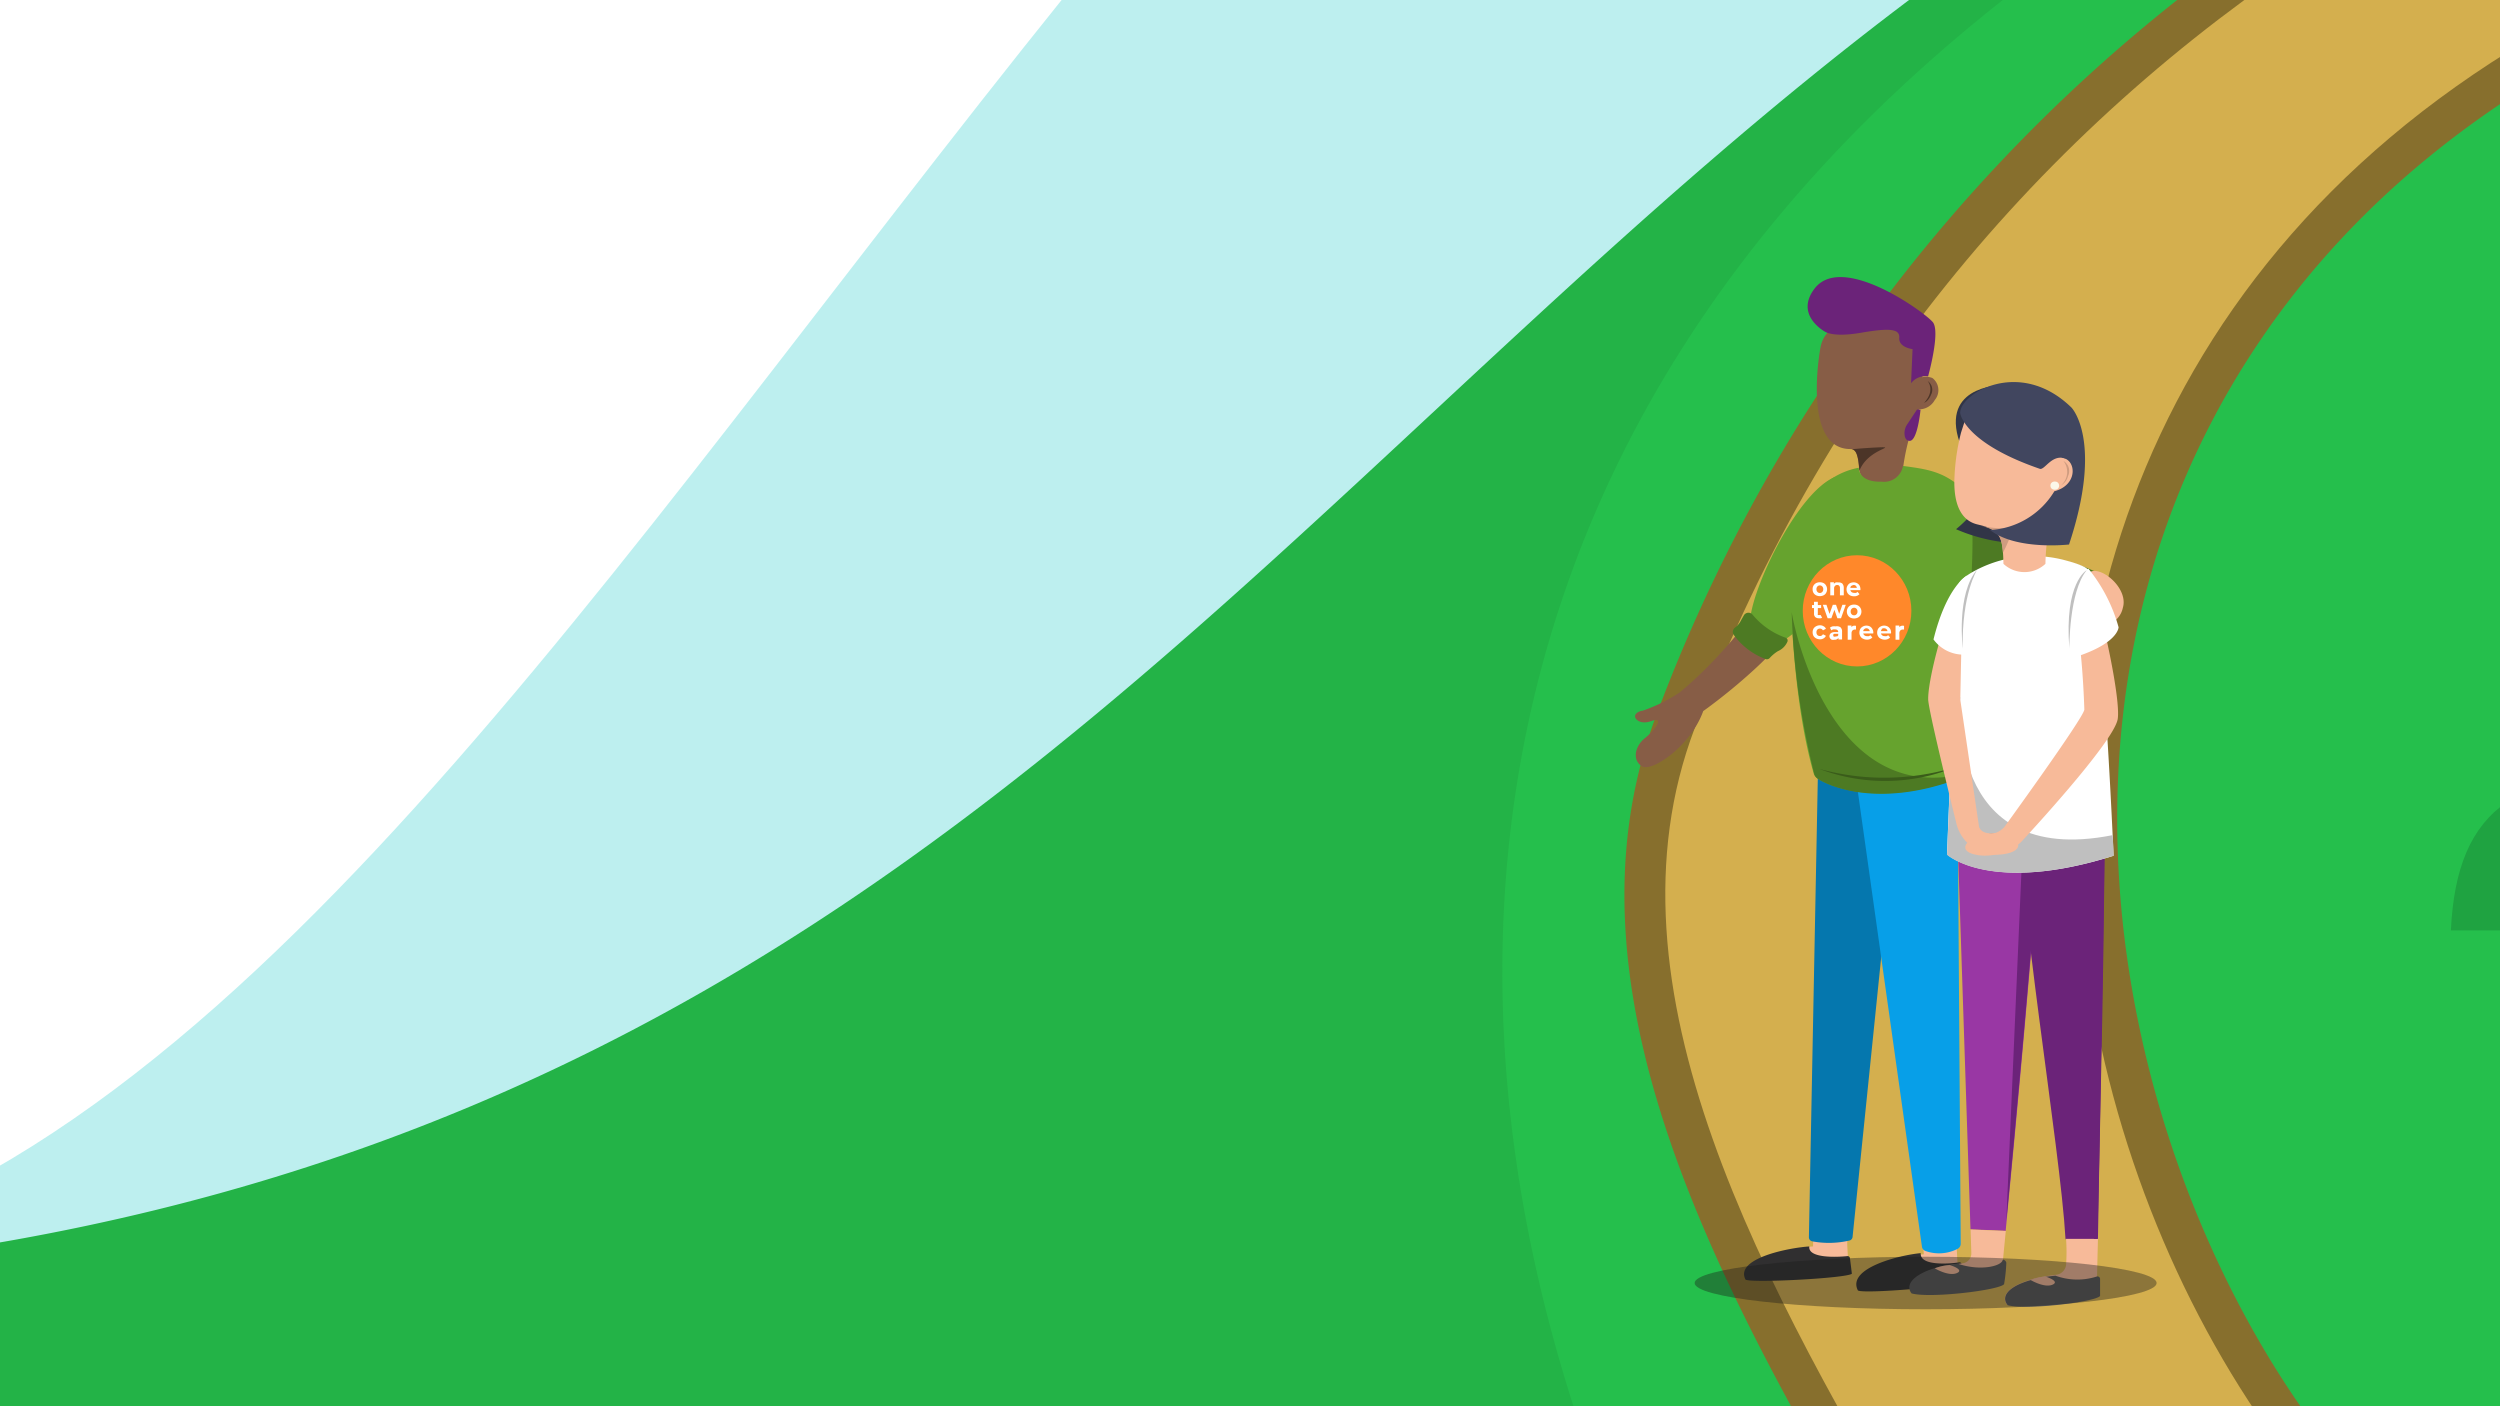 <svg xmlns="http://www.w3.org/2000/svg" id="B8" viewBox="0 0 235.17 132.29"><rect x="0" y="0" width="235.17" height="132.29" fill="#808080" stroke="none"/><defs/><defs><clipPath id="clip-path"><path d="M0-200.44h272.33v153.19H0z" class="cls-1"/></clipPath><clipPath id="clip-path-2"><path d="M1403.56-138.51c-114.18 0-201.07 9.53-250.84-9.65-120.5-46.45-109.71-187-335.56-187-112.51 0-151.95 34.57-242.8 34.57-50.5 0-110.49-99.81-217.49-99.81-198.08 0-192.78 154.3-355.77 168.33a26.74 26.74 0 00-24.47 26.63c0 49.69-3.53 97.17-5 143.59-2.67 82.23-6.33 150 21.67 172 38.36 17.23 180.07-25.93 305.87.41 182.23 38.21 240.49 16.69 427.55 6.44 112.27-6.15 275.81-9.29 330.23-8.73 161.53 1.68 308.37 26.62 335 1.9 25.92-23.96 24.77-148.95 11.61-248.68z" class="cls-1"/></clipPath><clipPath id="clip-path-3"><path d="M0 0h235.17v132.29H0z" class="cls-1"/></clipPath><clipPath id="clip-path-4"><path d="M1381.93 213c-114.19 0-201.08 9.54-250.85-9.65-120.5-46.44-109.7-187-335.56-187C683 16.39 643.57 51 552.72 51c-50.49 0-110.49-99.81-217.49-99.81-198.08 0-192.78 154.29-355.77 168.32A26.75 26.75 0 00-45 146.1c0 49.69-3.52 97.17-5 143.6-2.67 82.22-6.33 150 21.67 172 38.33 17.3 180.02-25.9 305.82.44 182.27 38.17 240.54 16.65 427.59 6.42 112.28-6.14 275.81-9.29 330.23-8.72 161.54 1.67 308.38 26.62 335.06 1.89 25.87-23.97 24.72-148.97 11.56-248.73z" class="cls-1"/></clipPath><clipPath id="clip-path-5"><path d="M65.24-580.92H306v135.43H65.24z" class="cls-1"/></clipPath><clipPath id="clip-path-6"><path d="M1522.49-251.51c-114.19 0-201.08 9.53-250.85-9.65-120.5-46.45-109.7-187-335.56-187-112.51 0-152 34.57-242.8 34.57-50.49 0-110.49-99.81-217.49-99.81C277.71-513.4 283-359.1 120-345.07a26.75 26.75 0 00-24.47 26.63c0 49.69-3.53 97.17-5 143.59-2.67 82.23-6.33 150 21.68 172 38.36 17.23 180.06-25.93 305.86.41C600.32 35.77 658.59 14.25 845.64 4c112.28-6.15 275.81-9.29 330.23-8.73C1337.4-3 1484.24 21.91 1510.92-2.81c25.88-23.98 24.72-148.97 11.57-248.7z" class="cls-1"/></clipPath><style>.cls-1{fill:none}.cls-3{fill:#fff}.cls-4{fill:#bdefef}.cls-5{fill:#23b347}.cls-6{fill:#25bf4c}.cls-7{fill:#876f2d}.cls-8{fill:#d4af4e}.cls-10{fill:#1fa341}.cls-11{fill:#1b8f39}.cls-13{fill:#f7ba99}.cls-14{fill:#302f30}.cls-15{fill:#875d46}.cls-16{fill:#66a32e}.cls-17{fill:#4c3528}.cls-18{fill:#6b2379}.cls-19{fill:#4d7a23}.cls-24{fill:#595959}.cls-25{fill:#313547}.cls-28{fill:#bfbfbf}.cls-30{fill:#cf9c80}</style></defs><g clip-path="url(#clip-path)"><path d="M-95.48-664.94H1478.3v885.25H-95.48z" class="cls-3"/><path d="M-14.56-231.39c93.75 0 142.21-206.23 287.84-225.13 110.93-14.4 155 48.14 208.41 48.14 75.25 0 171.37-76.46 298.89-9.68 81.41 42.63 158.32 90.33 217 96.34s191-26 259.06.61c188.27 73.66 145.98 324.28 145.98 324.28h-1426z" class="cls-4"/><path d="M1403.56-138.51c-114.18 0-201.07 9.53-250.84-9.65-120.5-46.45-109.71-187-335.56-187-112.51 0-151.95 34.57-242.8 34.57-50.5 0-110.49-99.81-217.49-99.81-198.08 0-192.78 154.3-355.77 168.33a26.74 26.74 0 00-24.47 26.63c0 49.48-2.63 98.57-5 143.59-4.4 82.42-6.39 149.91 21.67 172 38.36 17.23 180.07-25.93 305.87.41 182.23 38.21 240.49 16.69 427.55 6.44 112.27-6.15 275.81-9.29 330.23-8.73 161.53 1.68 308.37 26.62 335 1.9 25.92-23.96 24.77-148.95 11.61-248.68z" class="cls-5"/><path d="M1358.41-132.34c-53.07 2.89-223.76 46.64-280.84-2.24-36.73-31.47-59.65-70.93-81.94-92.39-66.94-64.45-290.31-130.26-408.69-15.71-30.21 29.22-50.15 61.79-30.5 98.94A50.64 50.64 0 00566.2-131c27.71-.85 84.69-9.55 97.15-35.55l54 7.78c-18.82 25.65-61.76 45.55-99.18 55.94 42.8 15.79 90.43 26.63 90.43 55.35C708.56-8 377.53-1.09 369.35-77c-4.77-44.27 88.32-106.28 101.92-122.88 43.56-53.18 51.37-94.82 3.62-144.26s-122.43-65.75-188.09-45.41c-145.11 44.94-143.24 146.87-92.69 218.49 7 9.94 9.86 23.71 4.55 34.66-8.37 17.26-31.89 18.89-51 18.08-42.36-1.8-130.24-6-172.6-7.79l-6.42 119.8c57.84-5.78 272.86-16.26 327.55 30.52C344.54 65.57 458.51 87 554.25 86.55c150.52 3.26 274.47-90 267-163.51-14-138.41-255.07-75.87-155.76-146.37 65-46.13 189.36-19.31 245.27 14 11.75 7 23.24 15.1 31.05 26.32s11.43 26.13 6.41 38.85c-5.56 14.11-20 22.44-33.9 28.55A250.67 250.67 0 01871-101.45c-20.36 4.79-22.37 33.12-2.79 40.48l.45.17c15.25 5.57 32.06 5 48.14 2.76s32-6 48.24-6.52c36.63-1.22 73.37 9.51 106.1 26 120.38 60.7 229.32-20.13 287.43-70.88z" class="cls-6"/><path d="M697.51-141.61c2.51.34 5 .66 7.6 1 4.21.54 8.48 1.09 12.78 1.69 30.17 4.24 61.49 11.23 77.85 37.21 9.86 15.65 11.18 34.77 3.82 55.28C786.54-10.14 749 23 704 37.88A539.34 539.34 0 01536.4 64.7c-47 0-90.75-6.33-129.93-18.82C356.08 29.82 299-7.17 290-62.85c-4.66-28.72 11.41-60.33 46.47-91.41 11.81-10.46 24.62-20 37-29.21 14.52-10.8 29.54-22 42.78-34.56 32-30.45 45.3-69.26 33.81-98.87-11.33-29.21-45.62-45.85-96.54-46.85-2 0-4-.06-6-.06-76.35 0-106.66 29.13-118.64 53.58-16.36 33.35-5.42 72.28 11.66 94.34 20.47 26.42 31.34 51 32.32 72.94.85 19.13-5.76 37-19.63 53.1-24.54 28.51-73.63 32.16-113.65 32.16-70.12 0-158.93-3.82-159.41-3.86l-8.58-.3 2.3-54.26 7.28.83c.43.08 85.11 7.85 162.23 7.85 59.54 0 77.12-13.87 81.39-25.51 6.3-17.16-7.57-40.34-22.26-64.87-17.43-29.11-35.45-59.21-25.09-86.58a154.67 154.67 0 0168.63-80.38c28.09-16.07 61.56-24.56 96.8-24.56 60.21 0 112.42 25 129.91 62.21 21.85 46.47 17.51 65.9-7.65 104.43-11.73 18-32.8 35.49-55.11 54.06-34.15 28.41-69.46 57.79-73.39 90.54-2.12 17.61 8.85 32.89 32.6 45.42 23.56 12.44 54 18.94 70 21.71C487.11-2.7 528.58 1.32 566 1.32c45.14 0 84.81-5.67 121.28-17.33 54.09-17.28 80-38.72 73.69-61.69-8.6-31.53-67-34-68.82-34.26z" class="cls-7"/><path d="M694.17-115.71c26.55 3 64 11.13 70.57 37.06 9.33 36.58-50.38 58.05-76.26 66.32C608.64 13.18 521.2 7.1 438.6-7.17c-43.44-7.5-111.06-27.61-105.8-71.38 6.75-56.1 99.78-101.35 129.1-146.25 24.71-37.84 28.36-56.08 7.39-100.68-37.62-80-236.94-93.13-288.24 42.46-18.43 48.68 62 111.52 47.36 151.41-10.06 27.43-67.29 28-85 28-78.45 0-169.7-8.88-169.7-8.88l-1.9 45.61s97 5.31 167.78 5.31c37 0 86.56-2.76 110.76-30.83s29.94-66-12.81-121.16c-39.33-50.77-33.13-157 116-154.08 125.32 2.48 125.32 95.32 65.32 152.38-24.69 23.54-54.32 41.26-79.86 63.89s-50.69 54.22-45.22 87.9c9.14 56.34 69 91.4 113.85 105.68 91.57 29.18 203.9 22.24 295.13-8C774.52 10.44 819.36-57 792.48-99.67c-16-25.37-55.8-34.28-86.4-38.43z" class="cls-8"/><g clip-path="url(#clip-path-2)"><path d="M392.46 127.37H90.54c1-21.91 11.93-29.42 40.35-27.58C135.44 78.11 146 61.73 171 59.61c2.27-.19 4.65-5.9 6-9.42 12.54-33 38.84-50.34 73.18-47.94 31 2.17 55.14 25.45 62.67 59.47 1 4.47 5.23 8.79 9 12 5 4.18 12.44 6 16.26 10.86 9.24 11.79 18.19 20.13 35.39 19.24 10.94-.62 17.73 10.03 18.96 23.55z" class="cls-10"/><circle cx="249.6" cy="42.68" r="30.98" class="cls-6"/><circle cx="218.89" cy="67.89" r="19.11" class="cls-6"/><circle cx="204.58" cy="71.15" r="14.11" class="cls-6"/><path d="M140.84 65.2c4.37.2 8.51-.08 12.45.68 10.32 2 17.1 8.37 20 18.38.9 3.07 2.28 3.92 5.18 4.36 13.17 2 22.43 12.77 22.2 25.82H-75.12c-.68-8.83 6.6-13.92 17.56-12.31 6.25-14.4 13.5-17.93 28.21-13.4 2.66-9 7.55-16.44 16.12-21s17.17-4.48 26.3-1.54c.29-3.85.22-7.35.86-10.7C17.59 36.35 28.78 23.58 47.76 19c18.76-4.54 34.51 1.47 46.57 16.59 1.67 2.1 3 3.17 5.94 2.72 19-2.92 34.69 7.2 40.13 25.63.16.54.38 1.06.44 1.26z" class="cls-11"/><circle cx="56.13" cy="60.51" r="24.15" class="cls-6"/><circle cx="97.79" cy="75.97" r="27.02" class="cls-6"/><circle cx="62.77" cy="85.4" r="19.43" class="cls-6"/></g></g><g clip-path="url(#clip-path-3)"><path d="M-117.11-313.39h1573.78v885.25H-117.11z" class="cls-3"/><path d="M-36.19 120.16C57.56 120.16 106-86.08 251.65-105c110.92-14.4 155 48.15 208.4 48.15 75.25 0 171.38-76.47 298.9-9.69 81.4 42.64 158.31 90.33 217 96.34s191-26 259.06.61c188.24 73.66 146 324.28 146 324.28H-45z" class="cls-4"/><path d="M1381.93 213c-114.19 0-201.08 9.54-250.85-9.65-120.5-46.44-109.7-187-335.56-187C683 16.39 643.57 51 552.72 51c-50.49 0-110.49-99.81-217.49-99.81-198.08 0-192.78 154.29-355.77 168.32A26.75 26.75 0 00-45 146.1c0 49.48-2.63 98.57-5 143.6-4.41 82.41-6.4 149.9 21.67 172 38.33 17.3 180.02-25.9 305.82.44 182.27 38.17 240.54 16.65 427.59 6.42 112.28-6.14 275.81-9.29 330.23-8.72 161.54 1.67 308.38 26.62 335.06 1.89 25.87-23.97 24.72-148.97 11.56-248.73z" class="cls-5"/><path d="M1336.78 219.2c-53.07 2.89-223.76 46.65-280.84-2.24-36.73-31.46-59.66-70.96-81.94-92.39-66.94-64.45-290.31-130.26-408.7-15.71-30.2 29.23-50.14 61.79-30.5 98.94a51.1 51.1 0 009.76 12.72c27.71-.85 84.7-9.56 97.15-35.56l54 7.79c-18.81 25.64-61.76 45.54-99.17 55.94 42.79 15.79 90.42 26.62 90.42 55.35 0 39.54-331 46.41-339.21-29.45C342.94 230.32 436 168.3 449.63 151.7 493.19 98.53 501 56.89 453.25 7.44S330.82-58.34 265.16-38C120.05 6.93 121.92 108.87 172.48 180.48c7 9.94 9.86 23.72 4.55 34.66-8.37 17.26-31.9 18.86-51.03 18.08-42.36-1.8-130.23-6-172.59-7.78L-53 345.23c57.84-5.78 272.86-16.23 327.55 30.52 48.36 41.36 162.33 62.76 258.06 62.35 150.53 3.25 274.48-90 267-163.51-14-138.42-255.06-75.88-155.76-146.38 65-46.12 189.36-19.3 245.28 14 11.75 7 23.23 15.09 31.05 26.31s11.43 26.13 6.41 38.85c-5.57 14.11-20 22.45-33.91 28.55a250.57 250.57 0 01-43.34 14.17c-20.36 4.8-22.38 33.13-2.8 40.48l.46.17c15.25 5.58 32.05 5 48.14 2.76s32-6 48.23-6.52c36.63-1.21 73.38 9.51 106.1 26 120.38 60.7 229.32-20.13 287.43-70.88z" class="cls-6"/><path d="M675.87 209.94l7.6 1c4.21.54 8.49 1.09 12.78 1.69 30.18 4.24 61.5 11.24 77.86 37.21 9.85 15.66 11.18 34.77 3.82 55.29-13 36.29-50.54 69.39-95.58 84.31a539 539 0 01-167.58 26.82c-47 0-90.76-6.33-129.93-18.81-50.39-16.06-107.45-53.06-116.49-108.74-4.66-28.72 11.4-60.33 46.46-91.4 11.81-10.47 24.63-20 37-29.21 14.52-10.8 29.53-22 42.78-34.56 32-30.46 45.3-69.27 33.81-98.88-11.34-29.2-45.63-45.84-96.55-46.85-2 0-4-.06-6-.06-76.34 0-106.65 29.14-118.64 53.58-16.35 33.36-5.42 72.29 11.67 94.34 20.46 26.42 31.33 51 32.31 72.94.85 19.14-5.75 37-19.63 53.1-24.51 28.49-73.56 32.15-113.62 32.15C47.83 293.86-41 290-41.47 290l-8.53-.3 2.29-54.27 7.28.84c.44.07 85.12 7.84 162.23 7.84 59.54 0 77.13-13.87 81.4-25.5 6.3-17.17-7.58-40.34-22.27-64.88-17.42-29.11-35.44-59.2-25.08-86.57a154.63 154.63 0 0168.62-80.39C252.52-29.3 286-37.79 321.24-37.79c60.21 0 112.41 25 129.91 62.21 21.84 46.47 17.5 65.9-7.65 104.43-11.73 18-32.8 35.49-55.11 54.06-34.15 28.41-69.46 57.8-73.4 90.54-2.11 17.61 8.86 32.9 32.61 45.43 23.56 12.43 54 18.93 70 21.7 47.86 8.26 89.33 12.28 126.78 12.28 45.14 0 84.81-5.67 121.27-17.32 54.1-17.29 80-38.73 73.7-61.7-8.61-31.53-67-34-68.82-34.26z" class="cls-7"/><path d="M672.54 235.84c26.54 3 64 11.12 70.56 37 9.33 36.59-50.38 58.05-76.25 66.32C587 364.73 499.57 358.64 417 344.38c-43.44-7.5-111.06-27.62-105.79-71.39 6.74-56.1 99.78-101.35 129.1-146.25C465 88.9 468.63 70.66 447.66 26.06 410-53.95 210.72-67.07 159.41 68.52c-18.42 48.69 62 111.53 47.37 151.41-10.07 27.43-67.3 28-85 28-78.44 0-169.7-8.88-169.7-8.88l-1.89 45.62s97 5.3 167.77 5.3c37.06 0 86.57-2.75 110.76-30.82s29.94-66-12.81-121.17C176.56 87.24 182.77-19 332-16.06c125.31 2.47 125.31 95.32 65.32 152.37-24.73 23.51-54.37 41.23-79.9 63.86s-50.68 54.22-45.22 87.9c9.15 56.34 69.06 91.41 113.86 105.68 91.56 29.18 203.9 22.25 295.12-8 71.76-23.77 116.6-91.2 89.72-133.89-16-25.36-55.8-34.28-86.4-38.43z" class="cls-8"/><path d="M173.91 119.79l-9.45.57c-1-2 4.26-3 6.09-3.11l.06-2.37h3.43a8 8 0 00-.27 2.31c.07 1.27.14 2.56.14 2.6zM184.22 120.28l-9.19.89c-1-2 4.11-3.07 5.94-3.18l-.16-2.37 3.15-.22s.06 1.13.12 2.3.14 2.54.14 2.58z" class="cls-13"/><path d="M180.68 117.88c-.11 1.24 2.75 1 3.6.87a.22.22 0 01.26.2c.07.47.23 1.54.23 1.57-.54.48-9.44 1.22-10 .87-1.09-2.12 4-3.34 5.91-3.51zM170.2 117.25c-.15 1.16 2.72 1 3.57.91a.22.22 0 01.25.19c.06.45.18 1.45.18 1.47-.56.43-9.49.89-10 .55-1.05-2 4.09-3 6-3.12z" class="cls-14"/><path d="M169.11 49.36C169 52.89 163.3 60.77 158 65.14a15.13 15.13 0 01-3.47 1.71c-.45.05-.85.36-.69.68s.69.59 1.5.3c1.28-.46.38.82-.6 1.6s-1.21 2.11-.27 2.66 4.58-1.92 5.75-5.2c0 0 9.73-6.82 10.67-12.16s-1.78-5.37-1.78-5.37z" class="cls-15"/><path d="M167.66 60.32c-2.84-1.23-3-2.27-3-2.27.42-3.32 4.53-11.77 7.93-13.17a36.16 36.16 0 00-.11 6.94c.52 5.39-4.82 8.5-4.82 8.5z" class="cls-16"/><path d="M174.13 42.24c.57 0 .67.89.75 1.83a2 2 0 001.77 1.77 2 2 0 002.35-1.71 22.06 22.06 0 01.86-3.85c.1-.32.22-.64.34-1s.15-.37.23-.55a2.41 2.41 0 01.15-.33s0-.28.07-.73a27 27 0 00.18-4.56c-.69-4.3-8.69-4.37-9.55-.57-.03.04-1.87 9.8 2.85 9.7z" class="cls-15"/><path d="M182 37.63a1.68 1.68 0 01-2.09.76 1.43 1.43 0 01-.21-2.07 1.67 1.67 0 012.08-.76 1.44 1.44 0 01.22 2.07z" class="cls-15"/><path d="M181 37.89s.38-.11.65-.76a1 1 0 00-.32-1.29s.76.86-.33 2.05zM177.06 42.07c1.09 0-1.39.28-2.15 2.21-.1-1.53-.35-2-.74-2 0-.04 1.91-.18 2.89-.21z" class="cls-17"/><path d="M180.66 38.54s-.27 2.89-1 2.93c-.32 0-.45-.23-.49-.5a1.47 1.47 0 01.25-1.07l.91-1.38z" class="cls-18"/><path d="M183.68 45.3a27.47 27.47 0 017.35 7 16.37 16.37 0 017.13 2 2.62 2.62 0 01-1 2.63 57.49 57.49 0 01-8.92-.73l-6.31-4.74z" class="cls-19"/><path fill="#0577ae" d="M171 73.12l-.84 43.25a.39.39 0 00.31.4 8.53 8.53 0 003.48-.07.39.39 0 00.32-.36l4.83-47.2z"/><path fill="#079fe8" d="M173.94 68.62l6.85 48.63a.51.51 0 00.37.44 3.81 3.81 0 003-.22.54.54 0 00.28-.47l-.33-48.41z"/><path d="M174.85 44c-3.89.73-6.52 4.51-6.46 10.08.06 4.69.53 12.8 2.22 18.68a.83.83 0 00.34.46c1 .67 5.72 2.81 13.22 0a.83.83 0 00.53-.78c-.08-13.2 2-24.28-.07-26.44-1.78-1.63-3.27-1.86-5.62-2.17a1.8 1.8 0 01-2 1.48c-2.22.07-2.16-1.31-2.16-1.31z" class="cls-16"/><path d="M181.37 35.41s1.18-4.19.45-5.1-8.53-6.58-11.13-3.16c-1.91 2.51 1 4.06 1 4.06s.74.54 3.32.1 3.72-.44 3.65.47 1.25 1.06 1.25 1.06l-.14 3.21a1.69 1.69 0 011.6-.64z" class="cls-18"/><path d="M171 73.26a.83.83 0 01-.34-.46 71.71 71.71 0 01-2.12-15.22c.38 2.36 4 18.08 16.14 15.23a.81.81 0 01-.46.45c-7.55 2.81-12.22.67-13.22 0z" class="cls-19"/><path d="M199.69 57.18a2.08 2.08 0 01-3.41 1.14c-.76-1-.16-1.84 1-3 0 0-1-1.32-.68-1.51 1.07-.6 3.65 1.55 3.09 3.37z" class="cls-13"/><path fill="#3a5c1a" d="M183.91 72.17a17.43 17.43 0 01-12.8.15 22.94 22.94 0 0012.8-.15z"/><path fill="#9937a4" d="M184 74.54l1.36 41.1 3.31.14c.89-9.18 2.76-28.86 3.52-41.11z"/><path d="M181 121.59l7.19-.79s.19-1.91.49-5l-3.31-.14.07 2.23a.94.94 0 01-.86.95c-3.42.36-4.48 1.74-3.58 2.75z" class="cls-13"/><path d="M190.27 79.28l1.54.51c-.85 11.62-2.28 26.81-3.08 35.06z" class="cls-18"/><path d="M184.15 118.87c2.1.72 4.06.25 4.23-.31.05-.17.35.06.35.24a15 15 0 01-.21 2c-.46.57-6.93 1.35-8.7.87-.92-1.17 1.24-2.48 4.33-2.8z" class="cls-24"/><path d="M183.41 119s1.44.43.66.76-2.07-.45-2.07-.45a4.46 4.46 0 011.41-.31z" class="cls-13"/><path d="M194.3 116.57h3c.26-10.34.77-32.84.66-42l-8 .8c-.29 8.57 3.84 32.39 4.34 41.2z" class="cls-18"/><path d="M188.82 122.74l8.4-.85.13-5.35h-3a17 17 0 010 2.46 1.06 1.06 0 01-1 .92c-3.43.4-5.46 1.66-4.53 2.82z" class="cls-13"/><path d="M195.59 78.32l1.38 38.22h.38l.67-38.82-2.43.6z" class="cls-18"/><path d="M193.35 120a6 6 0 003.86.09.24.24 0 01.34.23v1.59c-.46.57-6.93 1.35-8.69.87-.97-1.2 1.06-2.45 4.49-2.78z" class="cls-24"/><path d="M192.41 120.08s1.43.44.66.77-2.07-.45-2.07-.45a4.43 4.43 0 011.41-.32z" class="cls-13"/><path d="M198.82 80.5s-1-23.83-2.28-26.77c-.16-.36-1.08-.71-2.18-1a11.59 11.59 0 00-8.93 1.15c-.68.41-1.17.82-1.19 1.14-.21 3.08-1.09 25.35-1.09 25.35s4.1 3.78 15.67.13z" class="cls-3"/><path d="M188.62 36.21s-5.81-.14-4.43 4.93 7.38 1 7.37.6-2.94-5.53-2.94-5.53z" class="cls-25"/><path d="M188.29 40.05a11.68 11.68 0 01-4.29 9.73 16 16 0 007.64 1.29c4.43-.32 2.31-10.65 2.2-10.69s-5.55-.33-5.55-.33z" class="cls-25"/><path d="M183.84 45.37c0 3.59 1.85 3.88 2.33 4 2 .48 2.23 1 2.29 3.67a2.9 2.9 0 003.95 0 20.55 20.55 0 01.71-5q.13-.48.3-1c.06-.18.12-.37.19-.56s.09-.22.13-.34 0-.29 0-.75c.07-1.24.58-4.18.47-5.12a4.67 4.67 0 00-4.68-4c-3.68 0-4.18 1.67-5.06 4.43a20.26 20.26 0 00-.63 4.67z" class="cls-13"/><path d="M194.8 45.26a1.73 1.73 0 01-2.1.84 1.47 1.47 0 01-.32-2.09 1.64 1.64 0 012-.86 1.5 1.5 0 01.42 2.11z" class="cls-13"/><ellipse cx="193.29" cy="45.67" fill="#fbf7ea" rx=".41" ry=".39" transform="rotate(-.68 194.37 45.811)"/><path fill="#6e6e6e" d="M186.54 78.12s2.09.25 2.08.52-2.07.37-2.07.37z"/><path d="M198.82 80.5s0-.72-.09-1.94c-15.92 3.17-14.33-13-14.33-13l-.73 2.15c-.27 6.38-.52 12.7-.52 12.7s4.1 3.74 15.67.09z" class="cls-28"/><path fill="#919191" d="M188.9 78.32s-2.1 0-2.13.27 2.15.67 2.15.67z"/><path d="M184.63 54.55l-.23 11.27 1.76 11.93s.14.77 1.4.62c1.83-.22 3.69 1.63.77 2a4 4 0 01-1.52-.11 3.8 3.8 0 01-2.77-2.77c-.81-3.28-2.65-10.8-2.66-11.71-.02-2.39 2.18-9.78 3.25-11.23z" class="cls-13"/><path d="M188.41 52c-.13-1.77-.58-2.18-2.24-2.59a8.87 8.87 0 002.77.27c.69-.05-.33 1.94-.53 2.32zM193.87 45.66a1.38 1.38 0 00.67-.89 1.09 1.09 0 00-.44-1.41 1.67 1.67 0 01-.23 2.3z" class="cls-30"/><path d="M187.13 78.49a2.27 2.27 0 001.39-.66s7.5-10.33 7.55-11.08a83 83 0 00-.76-8.87 2.52 2.52 0 01.3-1.7l.24-1.31a.45.45 0 01.86-.07c1.14 3.22 2.78 11 2.5 12.83-.33 2.19-9.11 11.6-9.11 11.6a5.17 5.17 0 01-3.69 1.25c-2.92-.27-1.12-2.01.72-1.99z" class="cls-13"/><path d="M194.83 61.93l-.21-1.12c-.08-4.66.59-6.23 1.83-7.32a15.12 15.12 0 012.84 5.51s.01 1.59-4.46 2.93zM184.73 61.58l.29-7.43s-1.9 1-3.14 6a3.48 3.48 0 002.85 1.43z" class="cls-3"/><path d="M196.29 53.64s-2.12 1.12-1.63 7.37c0-.01-.05-5.32 1.63-7.37zM184.63 61s-.63-5.17 1.37-7.43c0 0-1.47 2.26-1.37 7.43z" class="cls-28"/><path fill="#41465f" d="M193.25 46.21a7.55 7.55 0 01-6.05 3.65c2.49 1.94 7.43 1.36 7.43 1.36 3.25-9.79.23-12.88.23-12.88-4.84-4.72-10.49-1.34-10.47.52 0 0 .32 2.77 7.49 5.24.44.15 1.1-1.32 2.27-1s1.27 2.54-.9 3.11z"/><path d="M168.14 60.36A.28.28 0 00168 60a7.12 7.12 0 01-3.15-2.19.5.5 0 00-.8.06l-.25.44a1.91 1.91 0 01-.58.72.5.5 0 00-.15.66 6.47 6.47 0 003 2.3.35.35 0 00.4-.09 3.54 3.54 0 01.78-.65 1.71 1.71 0 00.89-.89z" class="cls-19"/><ellipse cx="174.69" cy="57.46" fill="#ff882a" rx="5.11" ry="5.23"/><path d="M170.84 56a.62.62 0 01-.25-.23.66.66 0 01-.08-.34.63.63 0 01.08-.34.64.64 0 01.25-.24.81.81 0 01.7 0 .56.56 0 01.24.24.64.64 0 01.09.34.67.67 0 01-.09.34.54.54 0 01-.24.23.81.81 0 01-.7 0zm.58-.32a.35.35 0 00.09-.25.36.36 0 00-.09-.26.31.31 0 00-.46 0 .36.36 0 00-.09.26.35.35 0 00.09.25.31.31 0 00.46 0zM173.3 54.89a.61.61 0 01.14.42V56h-.36v-.67a.32.32 0 00-.07-.23.25.25 0 00-.18-.07.27.27 0 00-.22.09.32.32 0 00-.08.25V56h-.36v-1.23h.34v.15a.46.46 0 01.18-.13.59.59 0 01.23 0 .54.54 0 01.38.1zM175 55.51h-.94a.35.35 0 00.12.19.45.45 0 00.24.07.47.47 0 00.17 0 .33.33 0 00.14-.1l.19.22a.65.65 0 01-.51.2.75.75 0 01-.37-.08.62.62 0 01-.25-.23.67.67 0 01-.09-.34.64.64 0 01.09-.34.59.59 0 01.23-.24.81.81 0 01.34-.08.67.67 0 01.33.08.59.59 0 01.24.23.78.78 0 01.08.35.58.58 0 01-.01.07zm-.84-.41a.28.28 0 00-.1.2h.61a.32.32 0 00-.1-.2.29.29 0 00-.2-.07.3.3 0 00-.17.07zM171.4 58.1a.26.26 0 01-.13.06.44.44 0 01-.16 0 .52.52 0 01-.35-.11.45.45 0 01-.12-.34v-.51h-.19v-.28h.19v-.31h.36v.31h.31v.28H171v.52a.25.25 0 000 .13.21.21 0 00.12 0 .24.24 0 00.14 0zM173.63 56.89l-.45 1.27h-.34l-.28-.79-.29.79h-.35l-.45-1.27h.34l.29.86.31-.86h.3l.3.86.3-.86zM174.06 58.1a.59.59 0 01-.24-.23.67.67 0 01-.09-.34.64.64 0 01.09-.34.62.62 0 01.24-.24.81.81 0 01.7 0 .65.65 0 01.34.58.67.67 0 01-.09.34.62.62 0 01-.25.23.81.81 0 01-.7 0zm.58-.32a.35.35 0 00.09-.25.36.36 0 00-.09-.26.31.31 0 00-.23-.1.33.33 0 00-.23.1.36.36 0 00-.09.26.35.35 0 00.09.25.29.29 0 00.23.1.28.28 0 00.23-.1zM170.84 60.05a.61.61 0 01-.25-.23.76.76 0 010-.68.61.61 0 01.25-.23.74.74 0 01.36-.09.62.62 0 01.34.09.47.47 0 01.22.24l-.28.15a.32.32 0 00-.28-.17.34.34 0 00-.24.09.37.37 0 00-.09.26.36.36 0 00.09.26.34.34 0 00.24.09.3.3 0 00.28-.17l.28.15a.51.51 0 01-.22.24.62.62 0 01-.34.09.74.74 0 01-.36-.09zM173.12 59a.51.51 0 01.16.42v.73h-.34V60a.41.41 0 01-.38.18.62.62 0 01-.25 0 .44.44 0 01-.16-.14.36.36 0 01.08-.48.62.62 0 01.4-.1h.29a.26.26 0 00-.08-.19.31.31 0 00-.21-.06.69.69 0 00-.2 0 .51.51 0 00-.16.09l-.13-.26a.83.83 0 01.25-.12 1.35 1.35 0 01.29 0 .6.6 0 01.44.08zm-.31.87a.22.22 0 00.11-.12v-.13h-.25c-.15 0-.22 0-.22.14a.13.13 0 00.05.12.33.33 0 00.15 0 .28.28 0 00.16-.04zM174.33 58.87a.71.71 0 01.26 0v.35h-.08a.33.33 0 00-.25.09.37.37 0 00-.09.27v.6h-.36v-1.34h.35V59a.39.39 0 01.17-.13zM176.21 59.59h-.94a.32.32 0 00.12.18.36.36 0 00.24.07.47.47 0 00.17 0 .42.42 0 00.14-.09l.19.21a.64.64 0 01-.51.21.72.72 0 01-.37-.09.51.51 0 01-.25-.23.64.64 0 01-.09-.34.77.77 0 01.08-.34.59.59 0 01.24-.23.67.67 0 01.34-.09.73.73 0 01.33.08.59.59 0 01.23.24.65.65 0 01.09.35.82.82 0 01-.01.07zm-.84-.41a.26.26 0 00-.1.19h.61a.29.29 0 00-.1-.19.32.32 0 00-.21-.08.28.28 0 00-.2.08zM177.88 59.59h-.94a.32.32 0 00.12.18.36.36 0 00.24.07.47.47 0 00.17 0 .42.42 0 00.14-.09l.19.21a.64.64 0 01-.51.21.72.72 0 01-.37-.09.51.51 0 01-.25-.23.64.64 0 01-.09-.34.77.77 0 01.08-.34.59.59 0 01.24-.23.67.67 0 01.34-.09.73.73 0 01.33.08.69.69 0 01.24.24.75.75 0 01.08.35.82.82 0 01-.01.07zm-.84-.41a.26.26 0 00-.1.19h.61a.29.29 0 00-.1-.19.32.32 0 00-.21-.08.28.28 0 00-.24.08zM178.86 58.87a.66.66 0 01.25 0v.35H179a.32.32 0 00-.24.09.37.37 0 00-.09.27v.6h-.36v-1.34h.35V59a.39.39 0 01.2-.13z" class="cls-3"/><ellipse cx="181.14" cy="120.69" fill="#1a1a1a" opacity=".39" rx="21.73" ry="2.47"/><g clip-path="url(#clip-path-4)"><path d="M391.34 87.52H230.55c.55-11.66 6.36-15.66 21.49-14.68 2.42-11.55 8-20.27 21.37-21.4 1.21-.1 2.47-3.14 3.18-5 6.69-17.58 20.69-26.81 39-25.53 16.52 1.16 29.36 13.56 33.38 31.67.52 2.38 2.78 4.68 4.78 6.36 2.66 2.23 6.63 3.2 8.66 5.79 4.91 6.27 9.67 10.7 18.83 10.27 5.83-.34 9.45 5.33 10.1 12.52z" class="cls-10"/></g></g><g clip-path="url(#clip-path-5)"><path d="M23.44-777.94h1573.78v885.25H23.44z" class="cls-3"/><path d="M1522.49-251.51c-114.19 0-201.08 9.53-250.85-9.65-120.5-46.45-109.7-187-335.56-187-112.51 0-152 34.57-242.8 34.57-50.49 0-110.49-99.81-217.49-99.81C277.71-513.4 283-359.1 120-345.07a26.75 26.75 0 00-24.47 26.63c0 49.48-2.63 98.57-5 143.59-4.4 82.42-6.39 149.91 21.68 172 38.36 17.23 180.06-25.93 305.86.41C600.32 35.77 658.59 14.25 845.64 4c112.28-6.15 275.81-9.29 330.23-8.73C1337.4-3 1484.24 21.91 1510.92-2.81c25.88-23.98 24.72-148.97 11.57-248.7z" class="cls-5"/><g clip-path="url(#clip-path-6)"><path d="M511.38 14.37H209.46c1-21.91 11.94-29.42 40.35-27.58 4.55-21.68 15.1-38.06 40.12-40.18 2.28-.19 4.65-5.9 6-9.42 12.55-33 38.85-50.34 73.18-47.94 31 2.17 55.14 25.45 62.67 59.47 1 4.47 5.23 8.79 9 12 5 4.18 12.45 6 16.26 10.86 9.25 11.79 18.19 20.13 35.39 19.24 10.93-.62 17.73 10.03 18.95 23.55z" class="cls-10"/><path d="M259.76-47.8c4.38.2 8.51-.08 12.45.68 10.32 2 17.1 8.37 20 18.38.91 3.07 2.28 3.92 5.18 4.36 13.17 2 22.43 12.77 22.2 25.82H43.8c-.68-8.83 6.6-13.92 17.56-12.31 6.25-14.4 13.5-17.93 28.21-13.4 2.66-9 7.56-16.44 16.12-21s17.18-4.48 26.3-1.54c.29-3.85.22-7.35.87-10.7 3.66-19.14 14.84-31.91 33.82-36.49 18.76-4.54 34.51 1.47 46.57 16.59 1.68 2.1 3 3.17 5.94 2.72 19-2.92 34.7 7.2 40.13 25.63.17.54.38 1.06.44 1.26z" class="cls-11"/></g></g></svg>